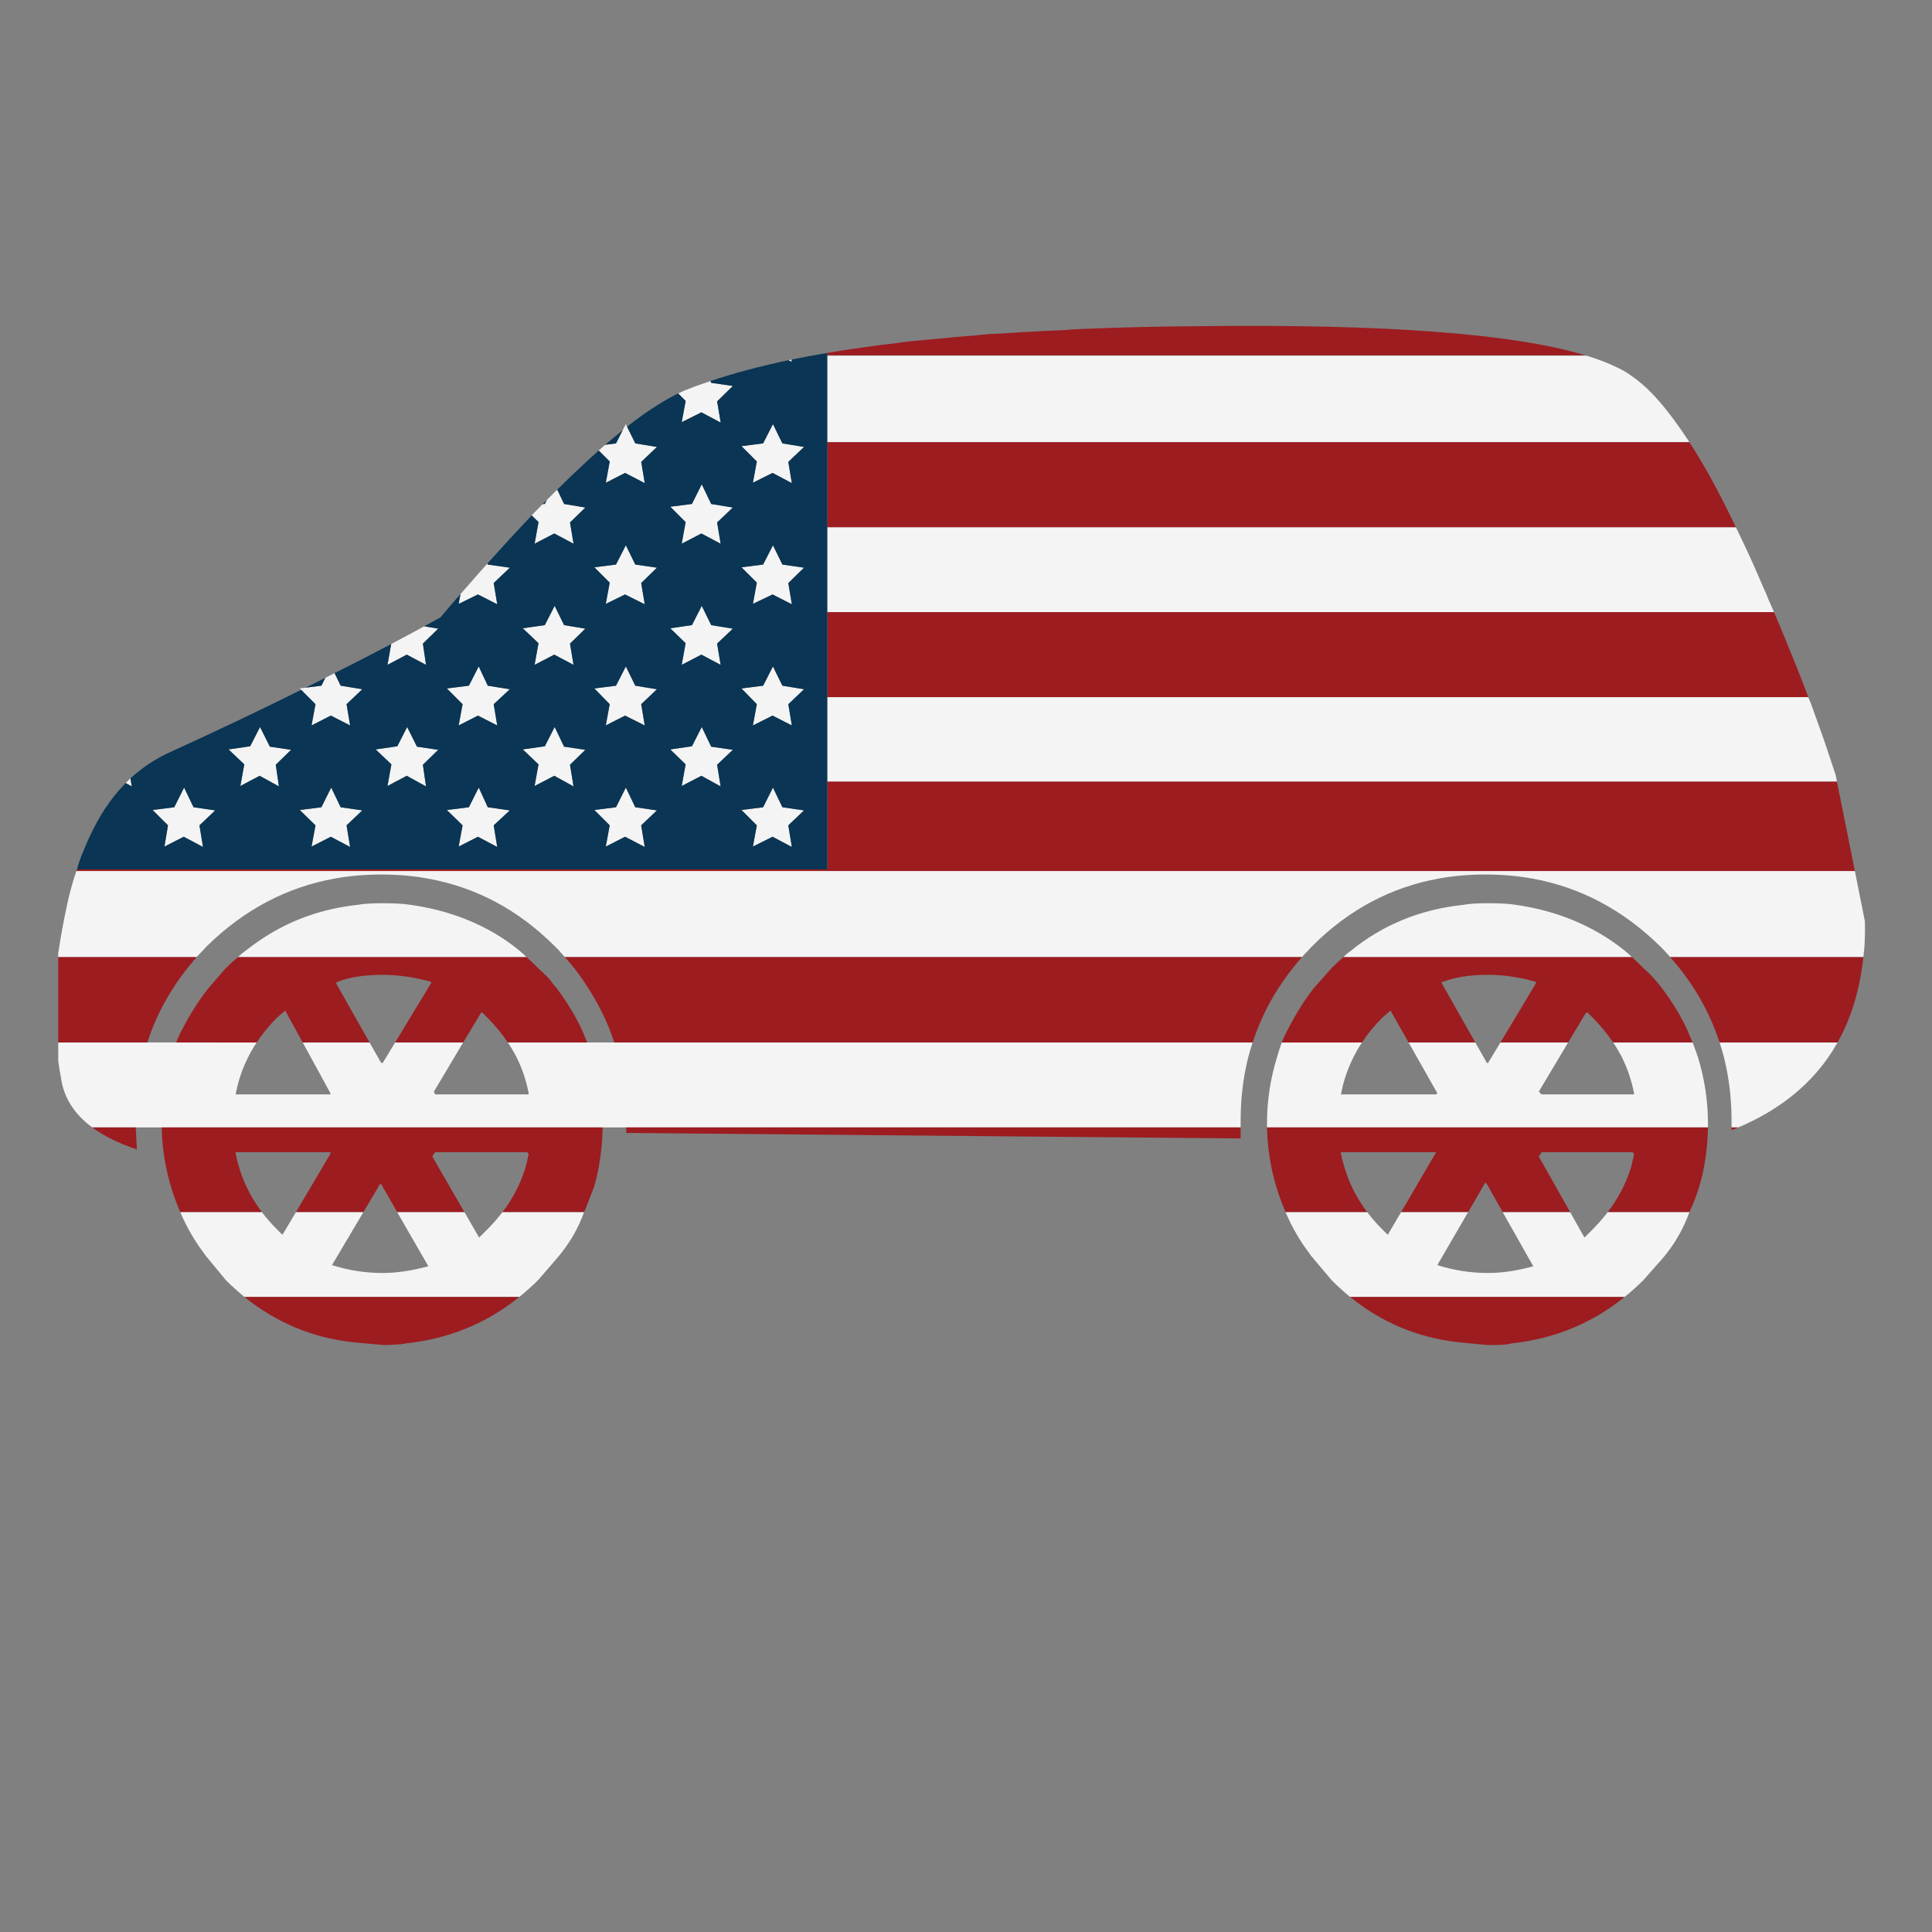 <?xml version="1.0" encoding="utf-8"?>
<!-- Generator: Adobe Illustrator 16.0.0, SVG Export Plug-In . SVG Version: 6.00 Build 0)  -->
<!DOCTYPE svg PUBLIC "-//W3C//DTD SVG 1.1//EN" "http://www.w3.org/Graphics/SVG/1.1/DTD/svg11.dtd">
<svg version="1.1" id="Layer_1" xmlns="http://www.w3.org/2000/svg" xmlns:xlink="http://www.w3.org/1999/xlink" x="0px" y="0px"
	 width="300px" height="300px" viewBox="0 0 300 300" enable-background="new 0 0 300 300" xml:space="preserve">
<rect x="0" y="0" width="300" height="300" fill="#808080" stroke="none"/>
<g>
	<path fill-rule="evenodd" clip-rule="evenodd" fill="#F4F4F4" d="M262.339,68.667H128.453V55.23h117.914
		c1.765,0.543,3.302,1.134,4.612,1.771c0.896,0.408,1.668,0.856,2.32,1.344c2.076,1.385,4.256,3.625,6.536,6.719
		C260.649,66.156,261.482,67.357,262.339,68.667z M275.471,95.054H128.453V81.861h141.092c0.246,0.5,0.491,1.01,0.734,1.527
		c1.141,2.362,2.28,4.886,3.42,7.574c0.041,0.122,0.102,0.265,0.185,0.428c0.121,0.284,0.243,0.549,0.365,0.794
		c0.122,0.326,0.245,0.631,0.366,0.916C274.905,93.753,275.189,94.404,275.471,95.054z M202.175,148.62H87.713
		c-0.041-0.08-0.102-0.141-0.184-0.182c-0.122-0.163-0.244-0.306-0.366-0.428c-0.123-0.123-0.224-0.245-0.306-0.367
		c-0.245-0.245-0.488-0.487-0.733-0.732c-5.66-5.662-12.257-9.164-19.79-10.507c-1.547-0.286-3.156-0.468-4.825-0.549
		c-0.774-0.041-1.547-0.062-2.321-0.062c-0.774,0-1.527,0.021-2.26,0.062c-1.669,0.082-3.298,0.264-4.886,0.549
		c-7.493,1.343-14.13,4.845-19.913,10.507c-0.244,0.245-0.468,0.487-0.672,0.732c-0.122,0.123-0.245,0.245-0.366,0.367
		c-0.204,0.204-0.387,0.408-0.55,0.609h-21.5v-0.609c0-0.123,0.021-0.245,0.063-0.367c0.325-2.197,0.731-4.438,1.221-6.718
		c0.326-1.588,0.712-3.095,1.16-4.521c0.041-0.163,0.103-0.346,0.183-0.549c0.056-0.194,0.117-0.398,0.184-0.611h276.17l1.558,7.818
		c0.041,1.588,0,3.115-0.122,4.581c-0.041,0.123-0.062,0.245-0.062,0.367c0,0.204-0.021,0.408-0.062,0.609h-29.989
		c-0.163-0.202-0.346-0.406-0.55-0.609c-0.122-0.123-0.224-0.245-0.306-0.367c-0.244-0.245-0.488-0.487-0.732-0.732
		c-5.782-5.662-12.42-9.164-19.911-10.507c-2.322-0.407-4.724-0.611-7.209-0.611c-2.483,0-4.866,0.204-7.146,0.611
		c-7.493,1.343-14.068,4.845-19.729,10.507c-0.243,0.245-0.468,0.487-0.671,0.732c-0.123,0.123-0.245,0.245-0.366,0.367
		C202.521,148.214,202.338,148.418,202.175,148.62z M253.422,148.62h-44.833c0.203-0.202,0.428-0.406,0.671-0.609
		c0.164-0.123,0.326-0.245,0.489-0.367c5.009-4.071,10.853-6.455,17.529-7.146c0.815-0.163,2.077-0.245,3.788-0.245
		c1.873,0,3.298,0.082,4.274,0.245c6.556,0.936,12.217,3.319,16.981,7.146c0.122,0.123,0.264,0.245,0.427,0.367
		C252.953,148.214,253.177,148.418,253.422,148.62z M217.568,188.199h10.413l-4.794,8.246c2.564,0.815,5.19,1.224,7.879,1.224
		c2.157,0,4.499-0.347,7.023-1.04l-4.764-8.43h10.476l2.229,3.972l1.283-1.282c0.651-0.652,1.242-1.303,1.771-1.955
		c0.199-0.242,0.392-0.487,0.579-0.734h12.675c-0.839,2.324-1.999,4.44-3.481,6.353c-0.285,0.367-0.57,0.713-0.855,1.04l-2.81,3.176
		c-0.941,0.942-1.919,1.816-2.932,2.625h-42.604c-0.998-0.807-1.965-1.683-2.9-2.625l-3.237-3.849
		c-0.082-0.123-0.163-0.245-0.245-0.367c-1.406-1.835-2.627-3.953-3.665-6.353h12.675c0.703,0.929,1.487,1.824,2.352,2.689
		l0.854,0.854L217.568,188.199z M229.08,161.874l1.803,3.176h0.184l1.924-3.176h10.506l-4.551,7.637l0.428,0.426h14.354v-0.182
		c-0.367-1.914-0.978-3.747-1.833-5.498c-0.414-0.815-0.884-1.61-1.404-2.383h12.338c0.302,0.784,0.587,1.579,0.855,2.383
		c1.019,3.34,1.526,6.739,1.526,10.201c0,0.204,0,0.407,0,0.609h-68.47c0-0.202,0-0.405,0-0.609c0-3.502,0.51-6.902,1.527-10.201
		c0.222-0.793,0.477-1.588,0.763-2.383h12.461c-0.517,0.772-0.975,1.567-1.374,2.383c-0.896,1.792-1.527,3.686-1.894,5.68h14.781
		l0.184-0.182l-4.46-7.881H229.08z M267.012,161.874h18.323c-0.464,0.822-0.962,1.617-1.496,2.383
		c-3.273,4.66-7.917,8.265-13.927,10.811h-1.037v-1.038c0-3.42-0.388-6.678-1.161-9.772
		C267.51,163.453,267.275,162.658,267.012,161.874z M192.647,175.067H97.241h-3.664h-68.47h-4.031h-6.75
		c-2.815-2.082-4.434-4.646-4.855-7.695c-0.163-0.854-0.306-1.73-0.428-2.626v-2.872h13.835h4.489h12.491
		c-0.517,0.772-0.974,1.567-1.375,2.383c-0.896,1.792-1.527,3.686-1.893,5.68h14.72v-0.182l-4.307-7.881h10.383l1.802,3.176h0.243
		l1.925-3.176h10.566l-4.55,7.637l0.182,0.426h14.538v-0.182c-0.367-1.914-0.978-3.747-1.833-5.498
		c-0.416-0.815-0.884-1.61-1.405-2.383h12.338h4.184h99.131c-0.264,0.784-0.498,1.579-0.702,2.383
		c-0.774,3.095-1.16,6.353-1.16,9.772V175.067z M285.243,121.379H128.453v-13.132h152.333c0.143,0.345,0.285,0.692,0.427,1.039
		c0.57,1.588,1.141,3.176,1.71,4.764c0.367,1.018,0.714,2.035,1.039,3.054c0.365,1.099,0.732,2.198,1.1,3.298L285.243,121.379z
		 M122.895,55.841l0.06,0.366l-0.519-0.275C122.591,55.903,122.744,55.872,122.895,55.841z M105.303,61.094
		c0.311-0.157,0.616-0.3,0.917-0.428c1.29-0.52,2.654-1.019,4.092-1.496l0.122,0.274l3.36,0.489l-2.443,2.382l0.549,3.298
		l-2.993-1.588l-3.054,1.527l0.611-3.298L105.303,61.094z M92.966,69.95c0.344-0.302,0.681-0.598,1.007-0.886l1.68-0.213
		l1.039-2.046l0.488-0.947l0.184,0.397l1.282,2.596l3.359,0.55l-2.443,2.321l0.551,3.298l-3.054-1.587l-2.994,1.527l0.61-3.299
		L92.966,69.95z M82.552,80.028c0.578-0.588,1.147-1.168,1.709-1.74l0.336-0.031l0.305-0.61c0.548-0.554,1.087-1.093,1.62-1.619
		l1.068,2.229l3.298,0.549l-2.382,2.321l0.549,3.298l-2.993-1.587l-3.054,1.587l0.611-3.359L82.552,80.028z M65.877,97.253
		l2.167,0.366l-2.382,2.321l0.488,3.298l-2.993-1.588l-2.992,1.588l0.58-3.237c1.615-0.847,3.213-1.703,4.795-2.565
		C65.647,97.375,65.759,97.315,65.877,97.253z M71.497,92.244c0.255-0.286,0.509-0.57,0.763-0.854
		c1.105-1.28,2.246-2.573,3.421-3.879l0.061,0.152l3.419,0.489l-2.503,2.382l0.549,3.298l-2.994-1.527l-2.993,1.465L71.497,92.244z
		 M50.516,105.254c0.478-0.238,0.956-0.483,1.435-0.732l0.946,1.954l3.359,0.549l-2.443,2.322l0.551,3.298l-2.994-1.527
		l-2.993,1.527l0.612-3.298l-2.23-2.229l-0.213-0.214l0.917-0.123l2.442-0.305L50.516,105.254z M37.933,118.691l-2.443-2.321
		l3.36-0.488l1.527-2.994l1.526,3.055l3.298,0.488l-2.382,2.321l0.489,3.36l-2.994-1.649l-2.992,1.588L37.933,118.691z
		 M48.989,128.158l-2.443-2.381l3.358-0.428l1.528-3.054l1.465,3.054l3.359,0.489l-2.443,2.32l0.551,3.359l-2.994-1.588
		l-2.993,1.527L48.989,128.158z M30.971,128.158l0.549,3.359l-2.993-1.588l-2.994,1.527l0.55-3.298l-2.383-2.381l3.359-0.428
		l1.527-3.054l1.467,3.054l3.359,0.489L30.971,128.158z M19.518,121.593c0.237-0.254,0.481-0.497,0.733-0.734l0.213,1.253
		L19.518,121.593z M97.18,84.67l1.466,2.993l3.359,0.489l-2.443,2.382l0.551,3.298l-3.054-1.527l-2.994,1.465l0.61-3.298
		l-2.382-2.382l3.359-0.428L97.18,84.67z M121.49,68.851l3.358,0.55l-2.442,2.321l0.548,3.298l-2.992-1.587l-3.054,1.527
		l0.611-3.299l-2.383-2.381l3.359-0.428l1.527-2.993L121.49,68.851z M108.969,75.204l1.465,3.054l3.36,0.549l-2.443,2.321
		l0.549,3.298l-2.993-1.587l-3.054,1.587l0.611-3.359l-2.382-2.383l3.36-0.427L108.969,75.204z M118.497,87.663l1.527-2.993
		l1.467,2.993l3.358,0.489l-2.442,2.382l0.548,3.298l-2.992-1.527l-3.054,1.465l0.611-3.298l-2.383-2.382L118.497,87.663z
		 M75.742,106.476l3.419,0.549l-2.503,2.322l0.549,3.298l-2.994-1.527l-2.993,1.527l0.61-3.298l-2.443-2.443l3.42-0.428l1.527-2.993
		L75.742,106.476z M60.167,122.051l0.61-3.359l-2.443-2.321l3.36-0.488l1.526-2.994l1.527,3.055l3.298,0.488l-2.382,2.321
		l0.488,3.36l-2.993-1.649L60.167,122.051z M81.788,148.62H36.956c0.204-0.202,0.428-0.406,0.672-0.609
		c0.163-0.123,0.326-0.245,0.489-0.367c0.978-0.772,1.975-1.486,2.992-2.139c4.317-2.768,9.142-4.437,14.476-5.007
		c0.855-0.163,2.139-0.245,3.848-0.245c1.833,0,3.259,0.082,4.276,0.245c5.253,0.732,9.936,2.402,14.049,5.007
		c1.018,0.653,1.996,1.366,2.931,2.139c0.123,0.123,0.265,0.245,0.428,0.367C81.32,148.214,81.544,148.418,81.788,148.62z
		 M72.809,125.349l1.527-3.054l1.406,3.054l3.419,0.489l-2.503,2.32l0.549,3.359l-2.994-1.588l-2.993,1.527l0.61-3.298l-2.443-2.381
		L72.809,125.349z M27.977,188.199h12.674c0.704,0.929,1.487,1.824,2.352,2.689l0.855,0.854l2.107-3.543H56.44l-4.887,8.246
		c2.566,0.815,5.192,1.224,7.879,1.224c2.118,0,4.48-0.347,7.086-1.04l-4.855-8.43h10.444l2.29,3.972l1.284-1.282
		c0.871-0.872,1.656-1.77,2.351-2.689h12.674c-0.841,2.324-2.021,4.44-3.542,6.353c-0.286,0.367-0.571,0.713-0.855,1.04
		l-2.749,3.176c-0.941,0.942-1.919,1.816-2.932,2.625H37.964c-0.991-0.807-1.958-1.683-2.901-2.625l-3.176-3.849
		c-0.083-0.123-0.163-0.245-0.245-0.367C30.235,192.717,29.013,190.599,27.977,188.199z M124.849,107.025l-2.442,2.322l0.548,3.298
		l-2.992-1.527l-3.054,1.527l0.611-3.298l-2.383-2.443l3.359-0.428l1.527-2.993l1.467,2.993L124.849,107.025z M110.434,97.07
		l3.36,0.549l-2.443,2.321l0.549,3.298l-2.993-1.588l-3.054,1.588l0.611-3.359l-2.382-2.321l3.36-0.488l1.527-2.993L110.434,97.07z
		 M104.082,116.371l3.36-0.488l1.527-2.994l1.465,3.055l3.36,0.488l-2.443,2.321l0.549,3.36l-2.993-1.649l-3.054,1.588l0.611-3.359
		L104.082,116.371z M98.646,106.476l3.359,0.549l-2.443,2.322l0.551,3.298l-3.054-1.527l-2.994,1.527l0.61-3.298l-2.382-2.443
		l3.359-0.428l1.527-2.993L98.646,106.476z M83.01,103.238l0.611-3.359l-2.443-2.321l3.421-0.488l1.527-2.993l1.465,2.993
		l3.298,0.549l-2.382,2.321l0.549,3.298l-2.993-1.588L83.01,103.238z M83.01,122.051l0.611-3.359l-2.443-2.321l3.421-0.488
		l1.527-2.994l1.465,3.055l3.298,0.488l-2.382,2.321l0.549,3.36l-2.993-1.649L83.01,122.051z M92.293,125.777l3.359-0.428
		l1.527-3.054l1.466,3.054l3.359,0.489l-2.443,2.32l0.551,3.359l-3.054-1.588l-2.994,1.527l0.61-3.298L92.293,125.777z
		 M122.407,128.158l0.548,3.359l-2.992-1.588l-3.054,1.527l0.611-3.298l-2.383-2.381l3.359-0.428l1.527-3.054l1.467,3.054
		l3.358,0.489L122.407,128.158z"/>
	<path fill-rule="evenodd" clip-rule="evenodd" fill="#9D1C20" d="M128.453,81.861V68.667h133.886
		c1.011,1.573,2.048,3.303,3.115,5.192c1.32,2.399,2.686,5.066,4.091,8.001H128.453z M280.785,108.247H128.453V95.054h147.018
		c0.787,1.823,1.539,3.635,2.261,5.436c0.406,0.978,0.794,1.934,1.159,2.871c0.447,1.099,0.876,2.178,1.283,3.237
		C280.374,107.147,280.577,107.698,280.785,108.247z M267.012,161.874c-1.571-4.839-4.127-9.259-7.666-13.254h29.989
		c-0.535,5.027-1.868,9.444-4,13.254H267.012z M202.175,148.62c-3.539,3.996-6.095,8.416-7.665,13.254H95.379
		c-0.308-0.968-0.665-1.926-1.069-2.87c-0.896-2.075-1.976-4.071-3.237-5.985c-0.978-1.547-2.098-3.013-3.359-4.399H202.175z
		 M81.788,148.62c0.569,0.53,1.161,1.101,1.771,1.712c0.041,0.041,0.102,0.1,0.183,0.181c0.204,0.163,0.427,0.367,0.672,0.612
		c0.245,0.244,0.529,0.53,0.855,0.854c0.245,0.326,0.509,0.673,0.794,1.04c0.163,0.163,0.306,0.326,0.427,0.487
		c0.163,0.206,0.306,0.407,0.428,0.611l0.061,0.062c1.71,2.403,2.993,4.683,3.848,6.841c0.12,0.283,0.243,0.569,0.367,0.854H78.856
		c-0.9-1.348-1.959-2.63-3.176-3.847l-0.855-0.856l-0.184,0.184l-2.718,4.52H61.357l5.588-9.223v-0.184
		c-2.606-0.731-5.109-1.099-7.513-1.099c-2.85,0-5.191,0.367-7.023,1.099l-0.244,0.184l5.222,9.223H47.003l-2.718-4.945
		l-1.282,1.099c-1.216,1.217-2.265,2.499-3.146,3.847H27.366c0.082-0.242,0.163-0.467,0.245-0.671
		c1.425-2.972,2.993-5.538,4.703-7.697l2.749-3.174c0.61-0.612,1.241-1.183,1.893-1.712H81.788z M128.453,55.169v-0.367
		c3.515-0.597,7.261-1.126,11.239-1.587c0.082-0.041,0.163-0.062,0.245-0.062c1.425-0.163,2.87-0.305,4.337-0.428
		c2.402-0.244,4.886-0.468,7.452-0.671c0.651-0.082,1.303-0.143,1.954-0.183c0.488-0.041,0.978-0.062,1.466-0.062
		c0.285-0.041,0.59-0.061,0.916-0.061c0.651-0.041,1.304-0.083,1.955-0.123c0.325-0.041,0.651-0.061,0.977-0.061
		c1.995-0.122,4.053-0.225,6.169-0.305c0.978-0.082,1.976-0.143,2.993-0.183c5.741-0.245,11.768-0.387,18.079-0.428
		c28.838-0.35,48.811,1.157,59.919,4.52H128.453z M285.243,121.379l2.779,13.865H11.852c0.032-0.079,0.063-0.162,0.092-0.245
		h116.509v-13.62H285.243z M30.542,148.62c-3.54,3.996-6.095,8.416-7.665,13.254H9.042V148.62H30.542z M208.589,148.62h44.833
		c0.569,0.53,1.159,1.101,1.771,1.712c1.141,0.977,2.279,2.259,3.42,3.847c1.711,2.403,2.993,4.683,3.85,6.841
		c0.118,0.283,0.241,0.569,0.365,0.854h-12.338c-0.9-1.348-1.96-2.63-3.176-3.847l-0.855-0.856l-0.245,0.184l-2.717,4.52H232.99
		l5.527-9.223v-0.184c-2.524-0.731-5.009-1.099-7.451-1.099c-2.81,0-5.151,0.367-7.025,1.099h-0.182v0.184l5.221,9.223h-10.353
		l-2.81-4.945l-1.282,1.099c-1.217,1.217-2.266,2.499-3.146,3.847h-12.461c0.095-0.222,0.187-0.446,0.275-0.671
		c1.425-2.972,2.973-5.538,4.642-7.697l2.811-3.174C207.367,149.72,207.978,149.149,208.589,148.62z M212.284,188.199h-12.675
		c-0.037-0.1-0.079-0.201-0.122-0.304c-0.977-2.321-1.688-4.664-2.138-7.024c-0.368-1.919-0.572-3.854-0.61-5.804h68.47
		c-0.032,2.053-0.216,3.987-0.55,5.804c-0.447,2.523-1.181,4.866-2.197,7.024c-0.037,0.103-0.077,0.204-0.123,0.304h-12.675
		c1.577-2.072,2.748-4.29,3.513-6.657c0.081-0.245,0.143-0.467,0.183-0.671c0.083-0.408,0.184-0.815,0.306-1.221
		c0-0.166,0.021-0.326,0.062-0.489l-0.245-0.245h-14.108l-0.428,0.673l4.856,8.61h-10.476l-2.443-4.336l-0.245-0.244l-2.656,4.58
		h-10.413l5.436-9.283h-14.781v0.245c0.122,0.568,0.265,1.139,0.427,1.71C209.371,183.499,210.583,185.941,212.284,188.199z
		 M21.076,175.067l0.182,3.421c-2.805-0.94-5.115-2.08-6.932-3.421H21.076z M93.577,175.067c-0.033,2.053-0.216,3.987-0.55,5.804
		c0,0.082,0,0.143,0,0.184l-0.427,1.955c-0.082,0.201-0.143,0.426-0.184,0.67c-0.082,0.164-0.122,0.327-0.122,0.49l-1.343,3.481
		c-0.041,0.079-0.082,0.161-0.123,0.244c-0.035,0.103-0.077,0.204-0.122,0.304H78.032c0.227-0.28,0.441-0.566,0.641-0.854
		c1.384-2.037,2.402-4.195,3.054-6.475c0.123-0.571,0.245-1.142,0.367-1.71l-0.245-0.245H67.556l-0.427,0.673l4.978,8.61H61.663
		l-2.474-4.336h-0.184l-2.565,4.336H45.965l5.345-9.038v-0.245H36.59v0.245c0.121,0.568,0.264,1.139,0.427,1.71
		c0.723,2.628,1.934,5.07,3.635,7.328H27.977c-0.038-0.1-0.08-0.201-0.123-0.304c-0.162-0.407-0.325-0.815-0.488-1.223
		c-0.733-1.914-1.282-3.849-1.649-5.802c-0.369-1.919-0.572-3.854-0.611-5.804H93.577z M192.647,175.067v1.71l-95.407-0.854v-0.856
		H192.647z M252.261,201.393c-5.059,4.092-10.901,6.495-17.53,7.209c-0.081,0-0.143,0.02-0.183,0.061h-0.062
		c-0.244,0.041-0.51,0.082-0.795,0.123h-0.06l-1.039,0.061c-0.204,0-0.428,0-0.672,0h-1.038l-4.458-0.428
		c-6.295-0.712-11.883-3.052-16.768-7.025H252.261z M269.912,175.067c-0.339,0.147-0.686,0.29-1.037,0.428v-0.428H269.912z
		 M80.628,201.393c-5.065,4.092-10.928,6.495-17.591,7.209c-0.082,0-0.143,0.02-0.183,0.061c-0.042,0-0.083,0-0.122,0
		c-0.123,0-0.245,0.021-0.367,0.062c-0.61,0.041-1.303,0.079-2.076,0.122h-0.856l-4.703-0.428
		c-6.259-0.712-11.848-3.052-16.766-7.025H80.628z"/>
	<path fill-rule="evenodd" clip-rule="evenodd" fill="#0A3554" d="M96.691,66.805l-1.039,2.046l-1.68,0.213
		c0.879-0.748,1.724-1.45,2.535-2.107C96.573,66.904,96.634,66.854,96.691,66.805z M110.312,59.17
		c3.597-1.208,7.639-2.287,12.124-3.238l0.519,0.275l-0.06-0.366c1.783-0.367,3.636-0.713,5.558-1.039v0.367v0.061v13.438v13.193
		v13.193v13.193v13.132V135H11.944c0.013-0.021,0.022-0.041,0.031-0.061c0.082-0.367,0.184-0.712,0.305-1.038
		c0.204-0.652,0.448-1.282,0.734-1.894c0.366-0.937,0.772-1.854,1.221-2.748c0.61-1.264,1.283-2.465,2.016-3.604
		c0.986-1.504,2.076-2.858,3.268-4.062l0.946,0.519l-0.213-1.253c1.828-1.676,3.874-3.03,6.138-4.062
		c6.945-3.153,13.734-6.38,20.37-9.68l2.23,2.229l-0.612,3.298l2.993-1.527l2.994,1.527l-0.551-3.298l2.443-2.322l-3.359-0.549
		l-0.946-1.954c1.815-0.906,3.618-1.822,5.405-2.749c1.14-0.586,2.27-1.177,3.39-1.771l-0.58,3.237l2.992-1.588l2.993,1.588
		l-0.488-3.298l2.382-2.321l-2.167-0.366c0.823-0.468,1.668-0.937,2.535-1.405c0.99-1.189,2.019-2.391,3.084-3.604l-0.275,1.527
		l2.993-1.465l2.994,1.527l-0.549-3.298l2.503-2.382l-3.419-0.489l-0.061-0.152c2.094-2.351,4.292-4.743,6.597-7.177
		c0.096-0.1,0.187-0.201,0.275-0.305l1.068,1.039l-0.611,3.359l3.054-1.587l2.993,1.587l-0.549-3.298l2.382-2.321l-3.298-0.549
		l-1.068-2.229c2.287-2.263,4.435-4.288,6.444-6.078l1.709,1.71l-0.61,3.299l2.994-1.527l3.054,1.587l-0.551-3.298l2.443-2.321
		l-3.359-0.55l-1.282-2.596c1.559-1.239,3.024-2.287,4.397-3.146c1.265-0.821,2.447-1.493,3.543-2.015l1.161,1.161l-0.611,3.298
		l3.054-1.527l2.993,1.588l-0.549-3.298l2.443-2.382l-3.36-0.489L110.312,59.17z M84.903,77.647l-0.305,0.61l-0.336,0.031
		C84.475,78.076,84.688,77.862,84.903,77.647z M97.18,84.67l-1.527,2.993l-3.359,0.428l2.382,2.382l-0.61,3.298l2.994-1.465
		l3.054,1.527l-0.551-3.298l2.443-2.382l-3.359-0.489L97.18,84.67z M118.497,87.663l-3.359,0.428l2.383,2.382l-0.611,3.298
		l3.054-1.465l2.992,1.527l-0.548-3.298l2.442-2.382l-3.358-0.489l-1.467-2.993L118.497,87.663z M108.969,75.204l-1.527,3.054
		l-3.36,0.427l2.382,2.383l-0.611,3.359l3.054-1.587l2.993,1.587l-0.549-3.298l2.443-2.321l-3.36-0.549L108.969,75.204z
		 M121.49,68.851l-1.467-2.993l-1.527,2.993l-3.359,0.428l2.383,2.381l-0.611,3.299l3.054-1.527l2.992,1.587l-0.548-3.298
		l2.442-2.321L121.49,68.851z M60.167,122.051l2.992-1.588l2.993,1.649l-0.488-3.36l2.382-2.321l-3.298-0.488l-1.527-3.055
		l-1.526,2.994l-3.36,0.488l2.443,2.321L60.167,122.051z M75.742,106.476l-1.406-2.993l-1.527,2.993l-3.42,0.428l2.443,2.443
		l-0.61,3.298l2.993-1.527l2.994,1.527l-0.549-3.298l2.503-2.322L75.742,106.476z M30.971,128.158l2.443-2.32l-3.359-0.489
		l-1.467-3.054l-1.527,3.054l-3.359,0.428l2.383,2.381l-0.55,3.298l2.994-1.527l2.993,1.588L30.971,128.158z M48.989,128.158
		l-0.612,3.298l2.993-1.527l2.994,1.588l-0.551-3.359l2.443-2.32l-3.359-0.489l-1.465-3.054l-1.528,3.054l-3.358,0.428
		L48.989,128.158z M37.933,118.691l-0.61,3.359l2.992-1.588l2.994,1.649l-0.489-3.36l2.382-2.321l-3.298-0.488l-1.526-3.055
		l-1.527,2.994l-3.36,0.488L37.933,118.691z M50.516,105.254l-0.612,1.222l-2.442,0.305
		C48.487,106.274,49.505,105.765,50.516,105.254z M72.809,125.349l-3.42,0.428l2.443,2.381l-0.61,3.298l2.993-1.527l2.994,1.588
		l-0.549-3.359l2.503-2.32l-3.419-0.489l-1.406-3.054L72.809,125.349z M92.293,125.777l2.382,2.381l-0.61,3.298l2.994-1.527
		l3.054,1.588l-0.551-3.359l2.443-2.32l-3.359-0.489l-1.466-3.054l-1.527,3.054L92.293,125.777z M83.01,122.051l3.054-1.588
		l2.993,1.649l-0.549-3.36l2.382-2.321l-3.298-0.488l-1.465-3.055l-1.527,2.994l-3.421,0.488l2.443,2.321L83.01,122.051z
		 M83.01,103.238l3.054-1.588l2.993,1.588l-0.549-3.298l2.382-2.321L87.59,97.07l-1.465-2.993l-1.527,2.993l-3.421,0.488
		l2.443,2.321L83.01,103.238z M98.646,106.476l-1.466-2.993l-1.527,2.993l-3.359,0.428l2.382,2.443l-0.61,3.298l2.994-1.527
		l3.054,1.527l-0.551-3.298l2.443-2.322L98.646,106.476z M104.082,116.371l2.382,2.321l-0.611,3.359l3.054-1.588l2.993,1.649
		l-0.549-3.36l2.443-2.321l-3.36-0.488l-1.465-3.055l-1.527,2.994L104.082,116.371z M110.434,97.07l-1.465-2.993l-1.527,2.993
		l-3.36,0.488l2.382,2.321l-0.611,3.359l3.054-1.588l2.993,1.588l-0.549-3.298l2.443-2.321L110.434,97.07z M124.849,107.025
		l-3.358-0.549l-1.467-2.993l-1.527,2.993l-3.359,0.428l2.383,2.443l-0.611,3.298l3.054-1.527l2.992,1.527l-0.548-3.298
		L124.849,107.025z M122.407,128.158l2.442-2.32l-3.358-0.489l-1.467-3.054l-1.527,3.054l-3.359,0.428l2.383,2.381l-0.611,3.298
		l3.054-1.527l2.992,1.588L122.407,128.158z"/>
</g>
</svg>
